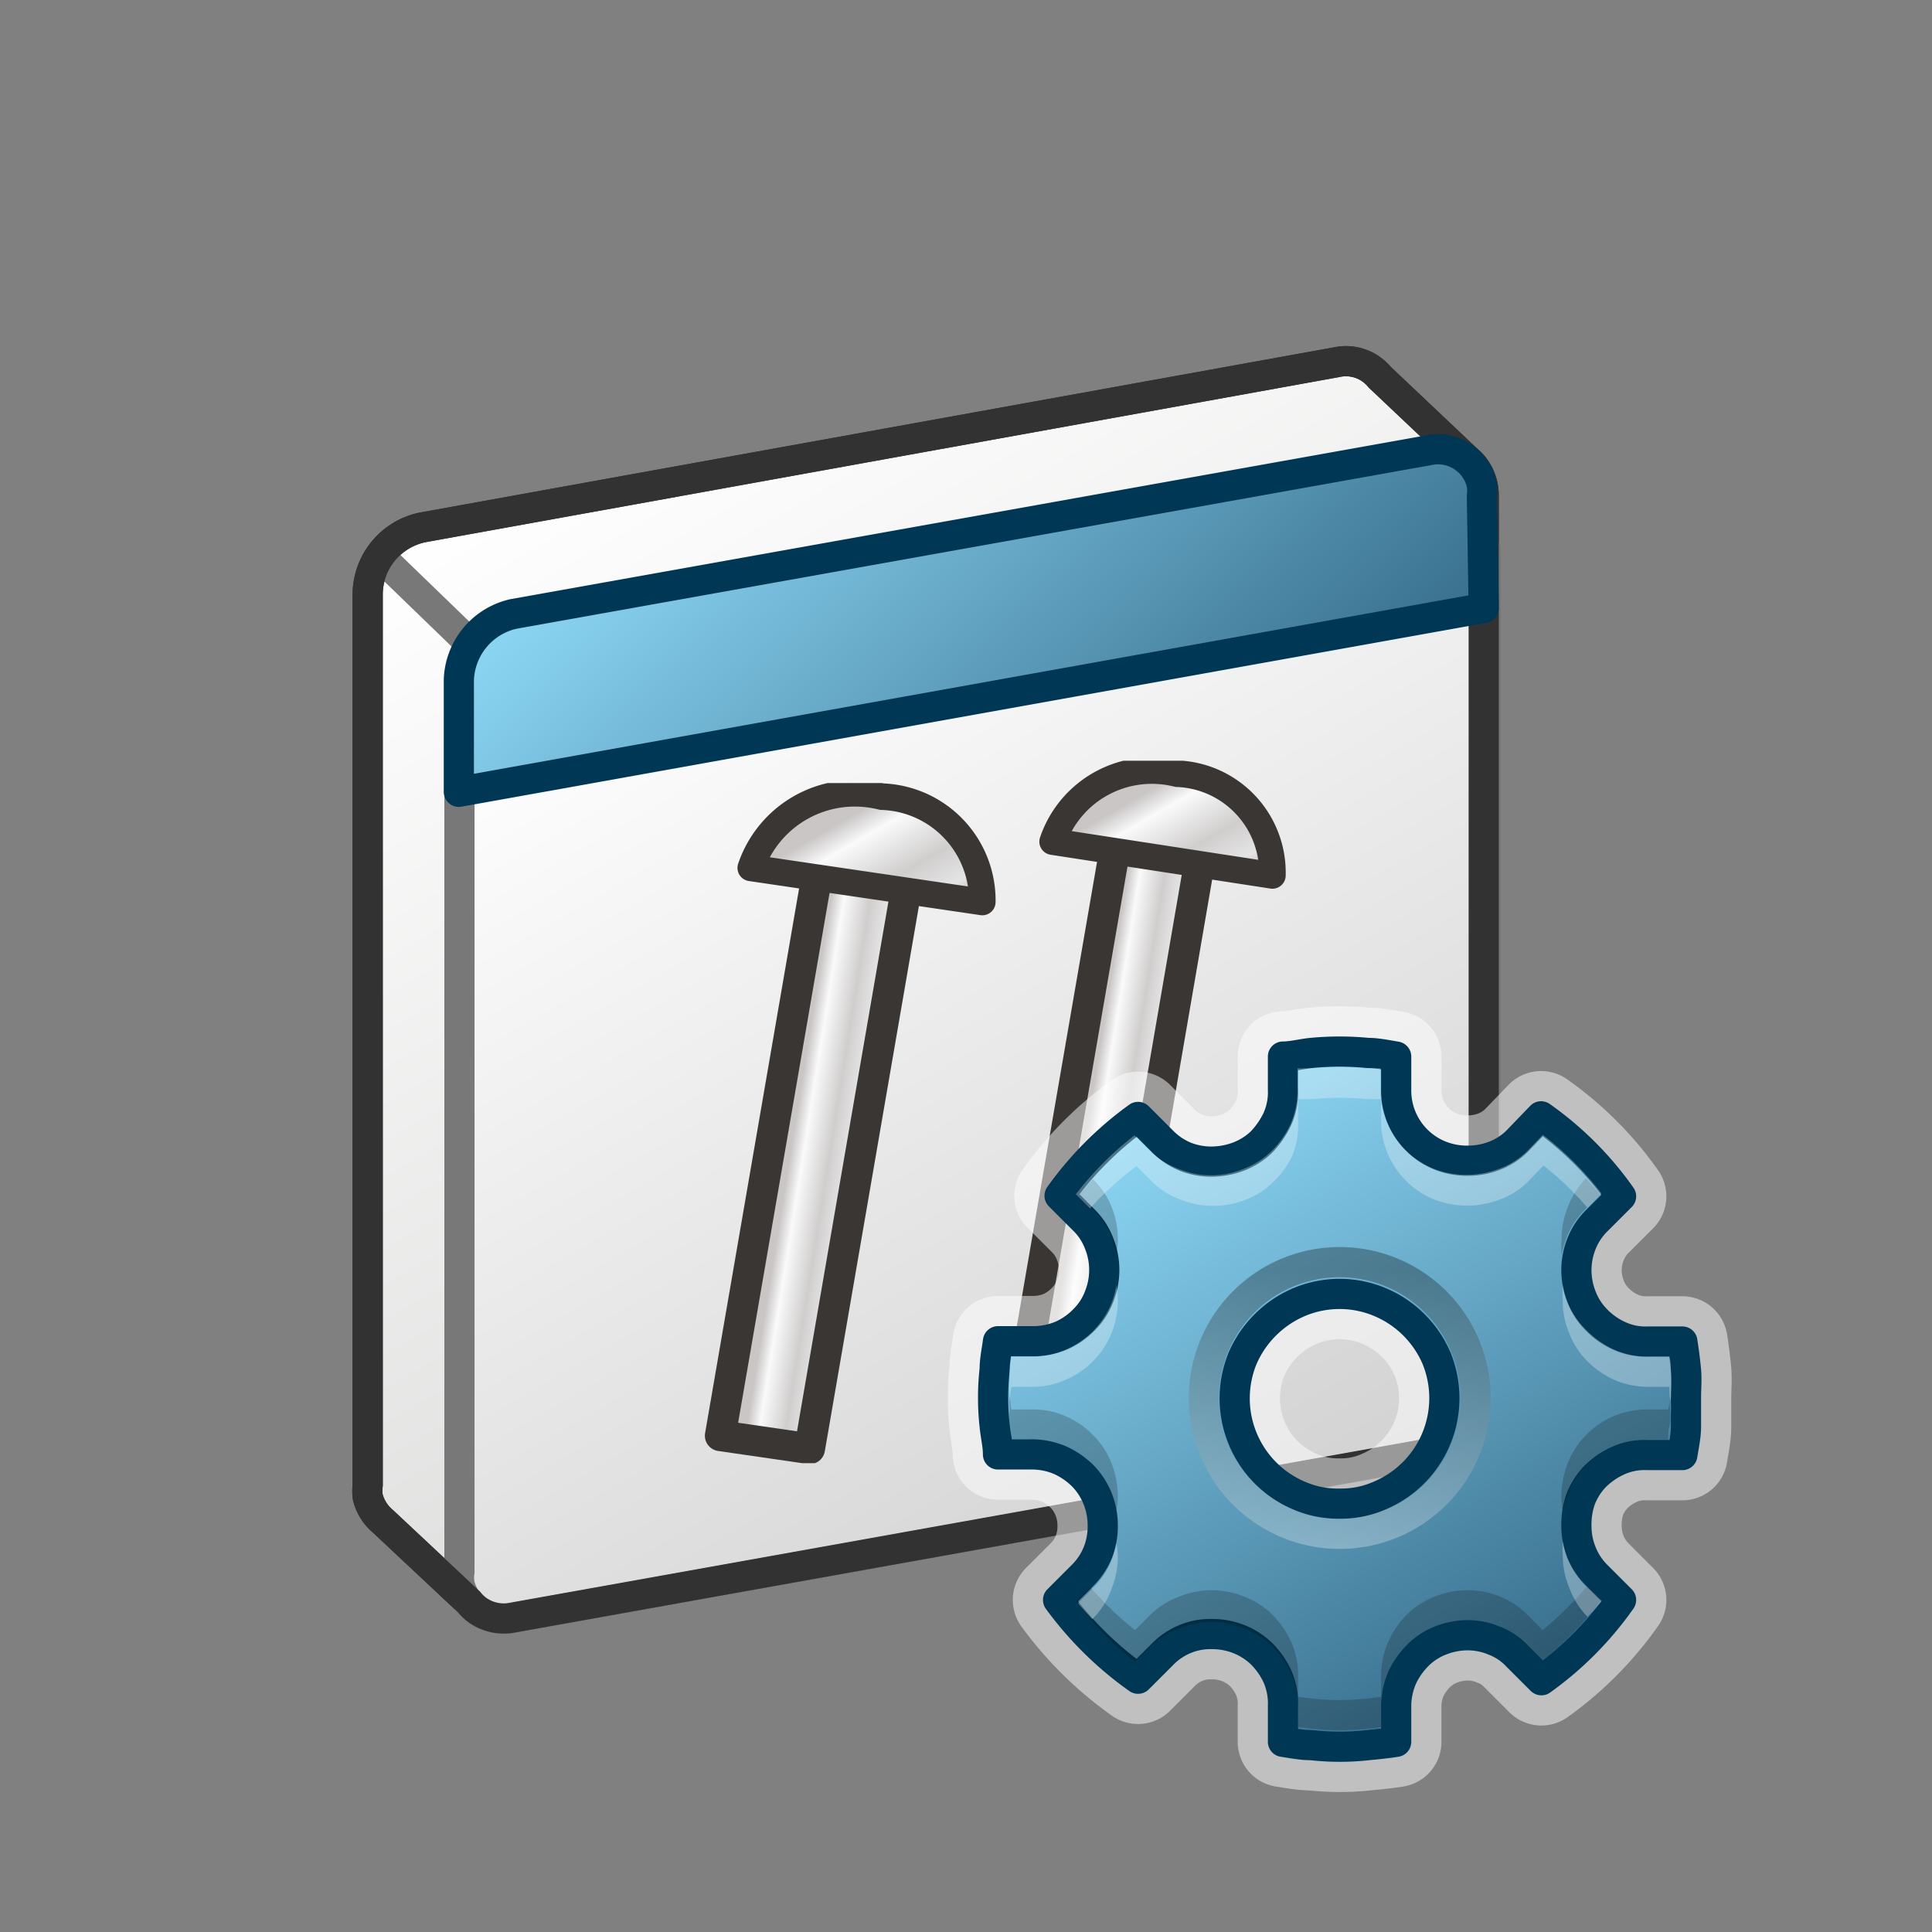 <svg id="Layer_3" data-name="Layer 3" xmlns="http://www.w3.org/2000/svg" xmlns:xlink="http://www.w3.org/1999/xlink" viewBox="0 0 64 64"><rect x="0" y="0" width="64" height="64" fill="#808080" stroke="none"/><defs><linearGradient id="linear-gradient" x1="19.77" y1="13.98" x2="41.52" y2="51.65" gradientUnits="userSpaceOnUse"><stop offset="0" stop-color="#fff"/><stop offset="1" stop-color="#d4d5d3"/></linearGradient><linearGradient id="linear-gradient-2" x1="23.14" y1="19.73" x2="41.55" y2="51.63" gradientUnits="userSpaceOnUse"><stop offset="0" stop-color="#fff"/><stop offset="1" stop-color="#d2d2d2"/></linearGradient><linearGradient id="linear-gradient-3" x1="25.58" y1="-276.74" x2="38.63" y2="-299.33" gradientTransform="matrix(1, -0.35, 0, -1, 0, -255.83)" gradientUnits="userSpaceOnUse"><stop offset="0" stop-color="#8cd7f5"/><stop offset="1" stop-color="#376e8c"/></linearGradient><clipPath id="clip-path"><polygon points="23.85 47.57 27.06 28.97 30.02 29.4 26.81 48 23.85 47.57" fill="none"/></clipPath><linearGradient id="linear-gradient-4" x1="49.73" y1="18.27" x2="50.66" y2="18.27" gradientTransform="translate(-127.05 -46.94) rotate(9) scale(3.3)" gradientUnits="userSpaceOnUse"><stop offset="0" stop-color="#c9c6c5"/><stop offset="0.18" stop-color="#c9c6c5"/><stop offset="0.32" stop-color="#fafafb"/><stop offset="0.6" stop-color="#d0cecd"/><stop offset="0.8" stop-color="#e5e4e5"/><stop offset="0.96" stop-color="#aca5a4"/><stop offset="1" stop-color="#aca5a4"/></linearGradient><clipPath id="clip-path-2"><rect x="23.34" y="25.94" width="9.68" height="22.53" fill="none"/></clipPath><clipPath id="clip-path-3"><path d="M24.87,28.75l7.67,1.13a3.44,3.44,0,0,0-3.33-3.49q-.37,0-.75,0a3.41,3.41,0,0,0-3.59,2.41" fill="none"/></clipPath><linearGradient id="linear-gradient-5" x1="58.59" y1="21.25" x2="59.49" y2="21.25" gradientTransform="translate(-43.66 -375.85) rotate(60) scale(6.55)" xlink:href="#linear-gradient-4"/><clipPath id="clip-path-5"><polygon points="33.87 45.8 36.93 28.09 39.75 28.5 36.69 46.21 33.87 45.8" fill="none"/></clipPath><linearGradient id="linear-gradient-6" x1="52.64" y1="17.4" x2="53.52" y2="17.4" xlink:href="#linear-gradient-4"/><clipPath id="clip-path-6"><rect x="33.39" y="25.2" width="9.21" height="21.46" fill="none"/></clipPath><clipPath id="clip-path-7"><path d="M34.84,27.88,42.15,29A3.28,3.28,0,0,0,39,25.63h-.71a3.26,3.26,0,0,0-3.42,2.3" fill="none"/></clipPath><linearGradient id="linear-gradient-7" x1="59.24" y1="19.89" x2="60.1" y2="19.89" gradientTransform="translate(-43.66 -375.85) rotate(60) scale(6.55)" xlink:href="#linear-gradient-4"/><linearGradient id="linear-gradient-8" x1="38.66" y1="29.59" x2="50.09" y2="9.79" gradientTransform="matrix(1, 0, 0, -1, 0, 66)" xlink:href="#linear-gradient-3"/><linearGradient id="linear-gradient-9" x1="44.38" y1="14.69" x2="44.38" y2="23.92" gradientTransform="matrix(1, 0, 0, -1, 0, 66)" gradientUnits="userSpaceOnUse"><stop offset="0" stop-color="#fff"/><stop offset="1"/></linearGradient></defs><path d="M49.11,16.06a1.53,1.53,0,0,0-.39-.72h0l-.08-.07-2.94-2.78h0A1.44,1.44,0,0,0,44.27,12L14,17.47a2.28,2.28,0,0,0-1.82,2.18V49.19a1.71,1.71,0,0,0,0,.39,1.52,1.52,0,0,0,.5.81h0l2.86,2.68a1.42,1.42,0,0,0,.31.29h0a1.51,1.51,0,0,0,1.16.22l30.3-5.43A2.31,2.31,0,0,0,49.15,46V16.44A1.69,1.69,0,0,0,49.11,16.06Z" stroke="#323232" stroke-linejoin="round" fill="url(#linear-gradient)"/><path d="M47.32,48.16,17,53.59a1.49,1.49,0,0,1-1.78-1.13,1.29,1.29,0,0,1,0-.39V24.32l34-6.09V46A2.31,2.31,0,0,1,47.32,48.16Z" stroke="#787878" stroke-linejoin="round" fill="url(#linear-gradient-2)"/><line x1="12.56" y1="18.4" x2="15.58" y2="21.32" fill="none" stroke="#787878" stroke-linejoin="round"/><path d="M49.11,16.06a1.53,1.53,0,0,0-.39-.72h0l-.08-.07-2.94-2.78h0A1.44,1.44,0,0,0,44.27,12L14,17.47a2.28,2.28,0,0,0-1.82,2.18V49.19a1.71,1.71,0,0,0,0,.39,1.52,1.52,0,0,0,.5.81h0l2.86,2.68a1.42,1.42,0,0,0,.31.29h0a1.51,1.51,0,0,0,1.16.22l30.3-5.43A2.31,2.31,0,0,0,49.15,46V16.44A1.69,1.69,0,0,0,49.11,16.06Z" fill="none" stroke="#323232" stroke-linejoin="round"/><path d="M49.15,20.14,15.2,26.23v-3.7A2.32,2.32,0,0,1,17,20.34l30.3-5.42a1.49,1.49,0,0,1,1.79,1.14,1.69,1.69,0,0,1,0,.38Z" stroke="#003755" stroke-linejoin="round" fill="url(#linear-gradient-3)"/><g clip-path="url(#clip-path)"><polygon points="20.65 47.53 24 28.1 33.23 29.44 29.87 48.87 20.65 47.53" fill="url(#linear-gradient-4)"/></g><g clip-path="url(#clip-path-2)"><polygon points="23.86 47.56 27.07 28.96 30.03 29.39 26.82 47.99 23.86 47.56" fill="none" stroke="#3a3634" stroke-linejoin="round" stroke-width="1.02"/></g><g clip-path="url(#clip-path-3)"><polygon points="23.21 27.23 30.83 23.19 34.48 28.99 26.86 33.03 23.21 27.23" fill="url(#linear-gradient-5)"/></g><g clip-path="url(#clip-path-2)"><path d="M29.21,26.39a3.64,3.64,0,0,0-4.34,2.36l7.67,1.13A3.44,3.44,0,0,0,29.21,26.39Z" fill="none" stroke="#3a3634" stroke-linejoin="round" stroke-width="0.88"/></g><g clip-path="url(#clip-path-5)"><polygon points="30.82 45.77 34.02 27.26 42.8 28.53 39.61 47.04 30.82 45.77" fill="url(#linear-gradient-6)"/></g><g clip-path="url(#clip-path-6)"><polygon points="33.88 45.79 36.94 28.08 39.75 28.48 36.7 46.2 33.88 45.79" fill="none" stroke="#3a3634" stroke-linejoin="round" stroke-width="1.02"/></g><g clip-path="url(#clip-path-7)"><polygon points="33.27 26.43 40.52 22.58 44 28.11 36.74 31.95 33.27 26.43" fill="url(#linear-gradient-7)"/></g><g clip-path="url(#clip-path-6)"><path d="M39,25.63a3.47,3.47,0,0,0-4.13,2.25L42.15,29A3.28,3.28,0,0,0,39,25.63Z" fill="none" stroke="#3a3634" stroke-linejoin="round" stroke-width="0.88"/></g><path d="M52.22,50.56a2.36,2.36,0,0,0,.17.87,2.25,2.25,0,0,0,.51.77l.8.8a11.11,11.11,0,0,1-2.64,2.66l-.8-.8a2.06,2.06,0,0,0-.78-.52,2.27,2.27,0,0,0-.86-.17,2.43,2.43,0,0,0-.89.17,2.19,2.19,0,0,0-.75.48,2.62,2.62,0,0,0-.53.75,2.38,2.38,0,0,0-.2,1v1.13c-.31.05-.62.08-.93.11a8.44,8.44,0,0,1-1.88,0c-.31,0-.62-.06-.94-.11V56.52a2.24,2.24,0,0,0-.19-1,2.62,2.62,0,0,0-.53-.75,2.33,2.33,0,0,0-.76-.48,2.41,2.41,0,0,0-.88-.16,2.17,2.17,0,0,0-.87.16,2.23,2.23,0,0,0-.77.52l-.8.8A11.49,11.49,0,0,1,35.05,53l.8-.8a2.27,2.27,0,0,0,.52-.78,2.35,2.35,0,0,0,.16-.87,2.41,2.41,0,0,0-.16-.88,2.33,2.33,0,0,0-.48-.76,2.62,2.62,0,0,0-.75-.53,2.38,2.38,0,0,0-1-.2H33.06c0-.31-.08-.63-.11-.94a8.44,8.44,0,0,1,0-1.88c0-.31.07-.62.11-.93h1.13a2.42,2.42,0,0,0,1-.2,2.45,2.45,0,0,0,.74-.53,2.14,2.14,0,0,0,.48-.75,2.36,2.36,0,0,0,0-1.76,2.16,2.16,0,0,0-.51-.78l-.8-.8A11.3,11.3,0,0,1,37.7,37l.8.8a2.28,2.28,0,0,0,.77.52,2.35,2.35,0,0,0,.87.16,2.58,2.58,0,0,0,.87-.16,2.27,2.27,0,0,0,.77-.48,2.91,2.91,0,0,0,.52-.74,2.17,2.17,0,0,0,.2-1V35c.31,0,.63-.09.94-.12a9.74,9.74,0,0,1,1.87,0c.31,0,.63.07.94.12V36.1a2.32,2.32,0,0,0,1.48,2.19,2.42,2.42,0,0,0,.89.16,2.45,2.45,0,0,0,.85-.15,2.17,2.17,0,0,0,.79-.5l.79-.82a10.93,10.93,0,0,1,2.65,2.65l-.8.8a2.21,2.21,0,0,0-.51.77,2.36,2.36,0,0,0-.17.87,2.43,2.43,0,0,0,.17.89,2.19,2.19,0,0,0,.48.75,2.45,2.45,0,0,0,.74.53,2.1,2.1,0,0,0,1,.2h1.12c.05.32.09.63.12.94s0,.63,0,.94,0,.63,0,.94-.07.62-.12.94H54.57a2.12,2.12,0,0,0-1,.2,2.6,2.6,0,0,0-.74.52,2.27,2.27,0,0,0-.48.77A2.59,2.59,0,0,0,52.22,50.56Zm-7.84-.75a3.14,3.14,0,0,0,1.35-.28A3.5,3.5,0,0,0,47.59,45a3.52,3.52,0,0,0-1.86-1.86,3.45,3.45,0,0,0-2.71,0A3.56,3.56,0,0,0,41.16,45,3.5,3.5,0,0,0,43,49.53,3.19,3.19,0,0,0,44.38,49.81Z" fill="#fff" stroke="#fff" stroke-linejoin="round" stroke-width="3" opacity="0.5" style="isolation:isolate"/><path d="M52.22,50.56a2.36,2.36,0,0,0,.17.87,2.25,2.25,0,0,0,.51.77l.8.8a11.11,11.11,0,0,1-2.64,2.66l-.8-.8a2.06,2.06,0,0,0-.78-.52,2.27,2.27,0,0,0-.86-.17,2.43,2.43,0,0,0-.89.17,2.19,2.19,0,0,0-.75.48,2.62,2.62,0,0,0-.53.75,2.38,2.38,0,0,0-.2,1v1.13c-.31.05-.62.08-.93.11a8.44,8.44,0,0,1-1.88,0c-.31,0-.62-.06-.94-.11V56.52a2.24,2.24,0,0,0-.19-1,2.62,2.62,0,0,0-.53-.75,2.33,2.33,0,0,0-.76-.48,2.41,2.41,0,0,0-.88-.16,2.17,2.17,0,0,0-.87.16,2.23,2.23,0,0,0-.77.52l-.8.8A11.49,11.49,0,0,1,35.05,53l.8-.8a2.27,2.27,0,0,0,.52-.78,2.35,2.35,0,0,0,.16-.87,2.41,2.41,0,0,0-.16-.88,2.33,2.33,0,0,0-.48-.76,2.62,2.62,0,0,0-.75-.53,2.38,2.38,0,0,0-1-.2H33.06c0-.31-.08-.63-.11-.94a8.44,8.44,0,0,1,0-1.88c0-.31.07-.62.11-.93h1.13a2.42,2.42,0,0,0,1-.2,2.45,2.45,0,0,0,.74-.53,2.14,2.14,0,0,0,.48-.75,2.36,2.36,0,0,0,0-1.76,2.16,2.16,0,0,0-.51-.78l-.8-.8A11.3,11.3,0,0,1,37.7,37l.8.8a2.28,2.28,0,0,0,.77.52,2.35,2.35,0,0,0,.87.16,2.58,2.58,0,0,0,.87-.16,2.27,2.27,0,0,0,.77-.48,2.91,2.91,0,0,0,.52-.74,2.17,2.17,0,0,0,.2-1V35c.31,0,.63-.09.94-.12a9.74,9.74,0,0,1,1.87,0c.31,0,.63.07.94.12V36.1a2.32,2.32,0,0,0,1.48,2.19,2.42,2.42,0,0,0,.89.16,2.45,2.45,0,0,0,.85-.15,2.17,2.17,0,0,0,.79-.5l.79-.82a10.93,10.93,0,0,1,2.65,2.65l-.8.8a2.21,2.21,0,0,0-.51.77,2.36,2.36,0,0,0-.17.87,2.43,2.43,0,0,0,.17.89,2.19,2.19,0,0,0,.48.75,2.45,2.45,0,0,0,.74.53,2.1,2.1,0,0,0,1,.2h1.12c.05.32.09.63.12.94s0,.63,0,.94,0,.63,0,.94-.07.62-.12.94H54.57a2.12,2.12,0,0,0-1,.2,2.6,2.6,0,0,0-.74.52,2.27,2.27,0,0,0-.48.77A2.59,2.59,0,0,0,52.22,50.56Zm-7.84-.75a3.14,3.14,0,0,0,1.35-.28A3.5,3.5,0,0,0,47.59,45a3.52,3.52,0,0,0-1.86-1.86,3.45,3.45,0,0,0-2.71,0A3.56,3.56,0,0,0,41.16,45,3.5,3.5,0,0,0,43,49.53,3.19,3.19,0,0,0,44.38,49.81Z" stroke="#003755" stroke-linejoin="round" fill="url(#linear-gradient-8)"/><g opacity="0.2"><path d="M36.83,41a2.73,2.73,0,0,1,.15.56A2.78,2.78,0,0,0,36.83,40a2.6,2.6,0,0,0-.63-.94l0,0c-.16.18-.33.35-.47.53l.49.5A2.6,2.6,0,0,1,36.83,41Z"/><path d="M51.93,40a2.72,2.72,0,0,0-.2,1.05,2.78,2.78,0,0,0,0,.51,3.58,3.58,0,0,1,.16-.56,2.8,2.8,0,0,1,.62-.94l.5-.49c-.15-.19-.32-.36-.47-.54l0,0A2.8,2.8,0,0,0,51.93,40Z"/><path d="M55.31,46.2c0,.17,0,.33-.05.49h-.69a2.81,2.81,0,0,0-1.18.25,2.9,2.9,0,0,0-.88.63,2.77,2.77,0,0,0-.59.93,3.21,3.21,0,0,0-.2,1.06,2.73,2.73,0,0,0,.05.5,2.64,2.64,0,0,1,.15-.55,2.72,2.72,0,0,1,.59-.94,3.08,3.08,0,0,1,.88-.63,2.81,2.81,0,0,1,1.18-.25h.69c0-.16,0-.32.05-.48s0-.6,0-.89,0-.34,0-.5A2.48,2.48,0,0,1,55.31,46.2Z"/><path d="M36.83,49.5a2.73,2.73,0,0,1,.15.56,2.83,2.83,0,0,0,.05-.5,3,3,0,0,0-.2-1.06,2.68,2.68,0,0,0-.59-.93,2.89,2.89,0,0,0-.9-.64,2.67,2.67,0,0,0-1.15-.24H33.5l-.06-.49c0-.13,0-.26,0-.39,0,.17,0,.33,0,.5a8.83,8.83,0,0,0,0,.89l.06.49h.69a2.67,2.67,0,0,1,1.15.24,2.89,2.89,0,0,1,.9.64A2.77,2.77,0,0,1,36.83,49.5Z"/><path d="M51.1,54l-.49-.5a2.8,2.8,0,0,0-.94-.62,2.88,2.88,0,0,0-2.12,0,2.76,2.76,0,0,0-.92.58,3,3,0,0,0-.63.9,2.75,2.75,0,0,0-.25,1.16v.69l-.49.06a8.73,8.73,0,0,1-1.77,0L43,56.21v-.69a2.74,2.74,0,0,0-.24-1.16,3.15,3.15,0,0,0-.64-.9,2.71,2.71,0,0,0-.93-.58,2.82,2.82,0,0,0-2.1,0,2.63,2.63,0,0,0-1,.63l-.49.49a10.89,10.89,0,0,1-1.47-1.41l-.47.46a10.54,10.54,0,0,0,1.94,2l.49-.49a2.63,2.63,0,0,1,1-.63,2.82,2.82,0,0,1,2.1,0,2.71,2.71,0,0,1,.93.58,3.15,3.15,0,0,1,.64.9A2.74,2.74,0,0,1,43,56.52v.69l.49.06a8.73,8.73,0,0,0,1.77,0l.49-.06v-.69A2.75,2.75,0,0,1,46,55.36a3.11,3.11,0,0,1,.63-.9,2.76,2.76,0,0,1,.92-.58,2.88,2.88,0,0,1,2.12,0,2.68,2.68,0,0,1,.94.63l.49.49a10.54,10.54,0,0,0,1.94-2l-.46-.46A11.63,11.63,0,0,1,51.1,54Z"/></g><g opacity="0.3"><path d="M51.92,43.13a2.56,2.56,0,0,1-.15-.56,2.81,2.81,0,0,0,0,.5,2.6,2.6,0,0,0,.2,1.06,2.65,2.65,0,0,0,.58.93,3.08,3.08,0,0,0,.88.63,2.81,2.81,0,0,0,1.18.25h.69c0,.16,0,.32.05.48a2.55,2.55,0,0,1,0,.39c0-.16,0-.33,0-.5a8.65,8.65,0,0,0,0-.88c0-.17,0-.33-.05-.49h-.69a2.81,2.81,0,0,1-1.18-.25,3.08,3.08,0,0,1-.88-.63A2.68,2.68,0,0,1,51.92,43.13Z" fill="#fff"/><path d="M37.65,38.63l.49.49a2.63,2.63,0,0,0,1,.63,2.92,2.92,0,0,0,2.1,0,2.59,2.59,0,0,0,.93-.59,2.93,2.93,0,0,0,.64-.88A2.8,2.8,0,0,0,43,37.1v-.69l.49,0a8.82,8.82,0,0,1,1.78,0l.48,0v.69a2.82,2.82,0,0,0,1.8,2.65,3,3,0,0,0,2.09,0,2.54,2.54,0,0,0,1-.63l.49-.51A10.33,10.33,0,0,1,52.58,40l.47-.47a10.8,10.8,0,0,0-1.94-1.94l-.49.51a2.54,2.54,0,0,1-1,.63,3,3,0,0,1-2.09,0,2.82,2.82,0,0,1-1.8-2.65v-.69l-.48,0a8.82,8.82,0,0,0-1.78,0l-.49,0v.69a2.8,2.8,0,0,1-.24,1.18,3.1,3.1,0,0,1-.64.89,2.71,2.71,0,0,1-.93.58,2.82,2.82,0,0,1-2.1,0,2.74,2.74,0,0,1-1-.62l-.49-.5a10.85,10.85,0,0,0-1.94,1.95l.47.47A10.38,10.38,0,0,1,37.65,38.63Z" fill="#fff"/><path d="M51.92,51.61a3.44,3.44,0,0,1-.15-.55,2.81,2.81,0,0,0,0,.5,2.69,2.69,0,0,0,.2,1,2.74,2.74,0,0,0,.62,1l0,0c.15-.17.32-.34.47-.53l-.5-.49A2.77,2.77,0,0,1,51.92,51.61Z" fill="#fff"/><path d="M36.83,52.61a2.88,2.88,0,0,0,.2-1,2.92,2.92,0,0,0-.05-.5,2.73,2.73,0,0,1-.15.56,2.68,2.68,0,0,1-.63.94l-.49.5c.14.18.31.35.47.53l0,0A2.63,2.63,0,0,0,36.83,52.61Z" fill="#fff"/><path d="M33.44,46.42l.06-.48h.69a2.68,2.68,0,0,0,1.15-.25,2.86,2.86,0,0,0,.9-.63,2.89,2.89,0,0,0,.59-.92,3,3,0,0,0,.2-1.07,4.23,4.23,0,0,0-.05-.5,2.65,2.65,0,0,1-.15.57,2.89,2.89,0,0,1-.59.92,2.86,2.86,0,0,1-.9.63,2.68,2.68,0,0,1-1.15.25H33.5l-.06.48c0,.3,0,.6,0,.89s0,.34,0,.5C33.43,46.68,33.43,46.55,33.44,46.42Z" fill="#fff"/></g><path d="M44.38,41.31a5,5,0,1,0,5,5A5,5,0,0,0,44.38,41.31Zm0,9a4,4,0,1,1,4-4A4,4,0,0,1,44.38,50.31Z" opacity="0.3" fill="url(#linear-gradient-9)" style="isolation:isolate"/></svg>